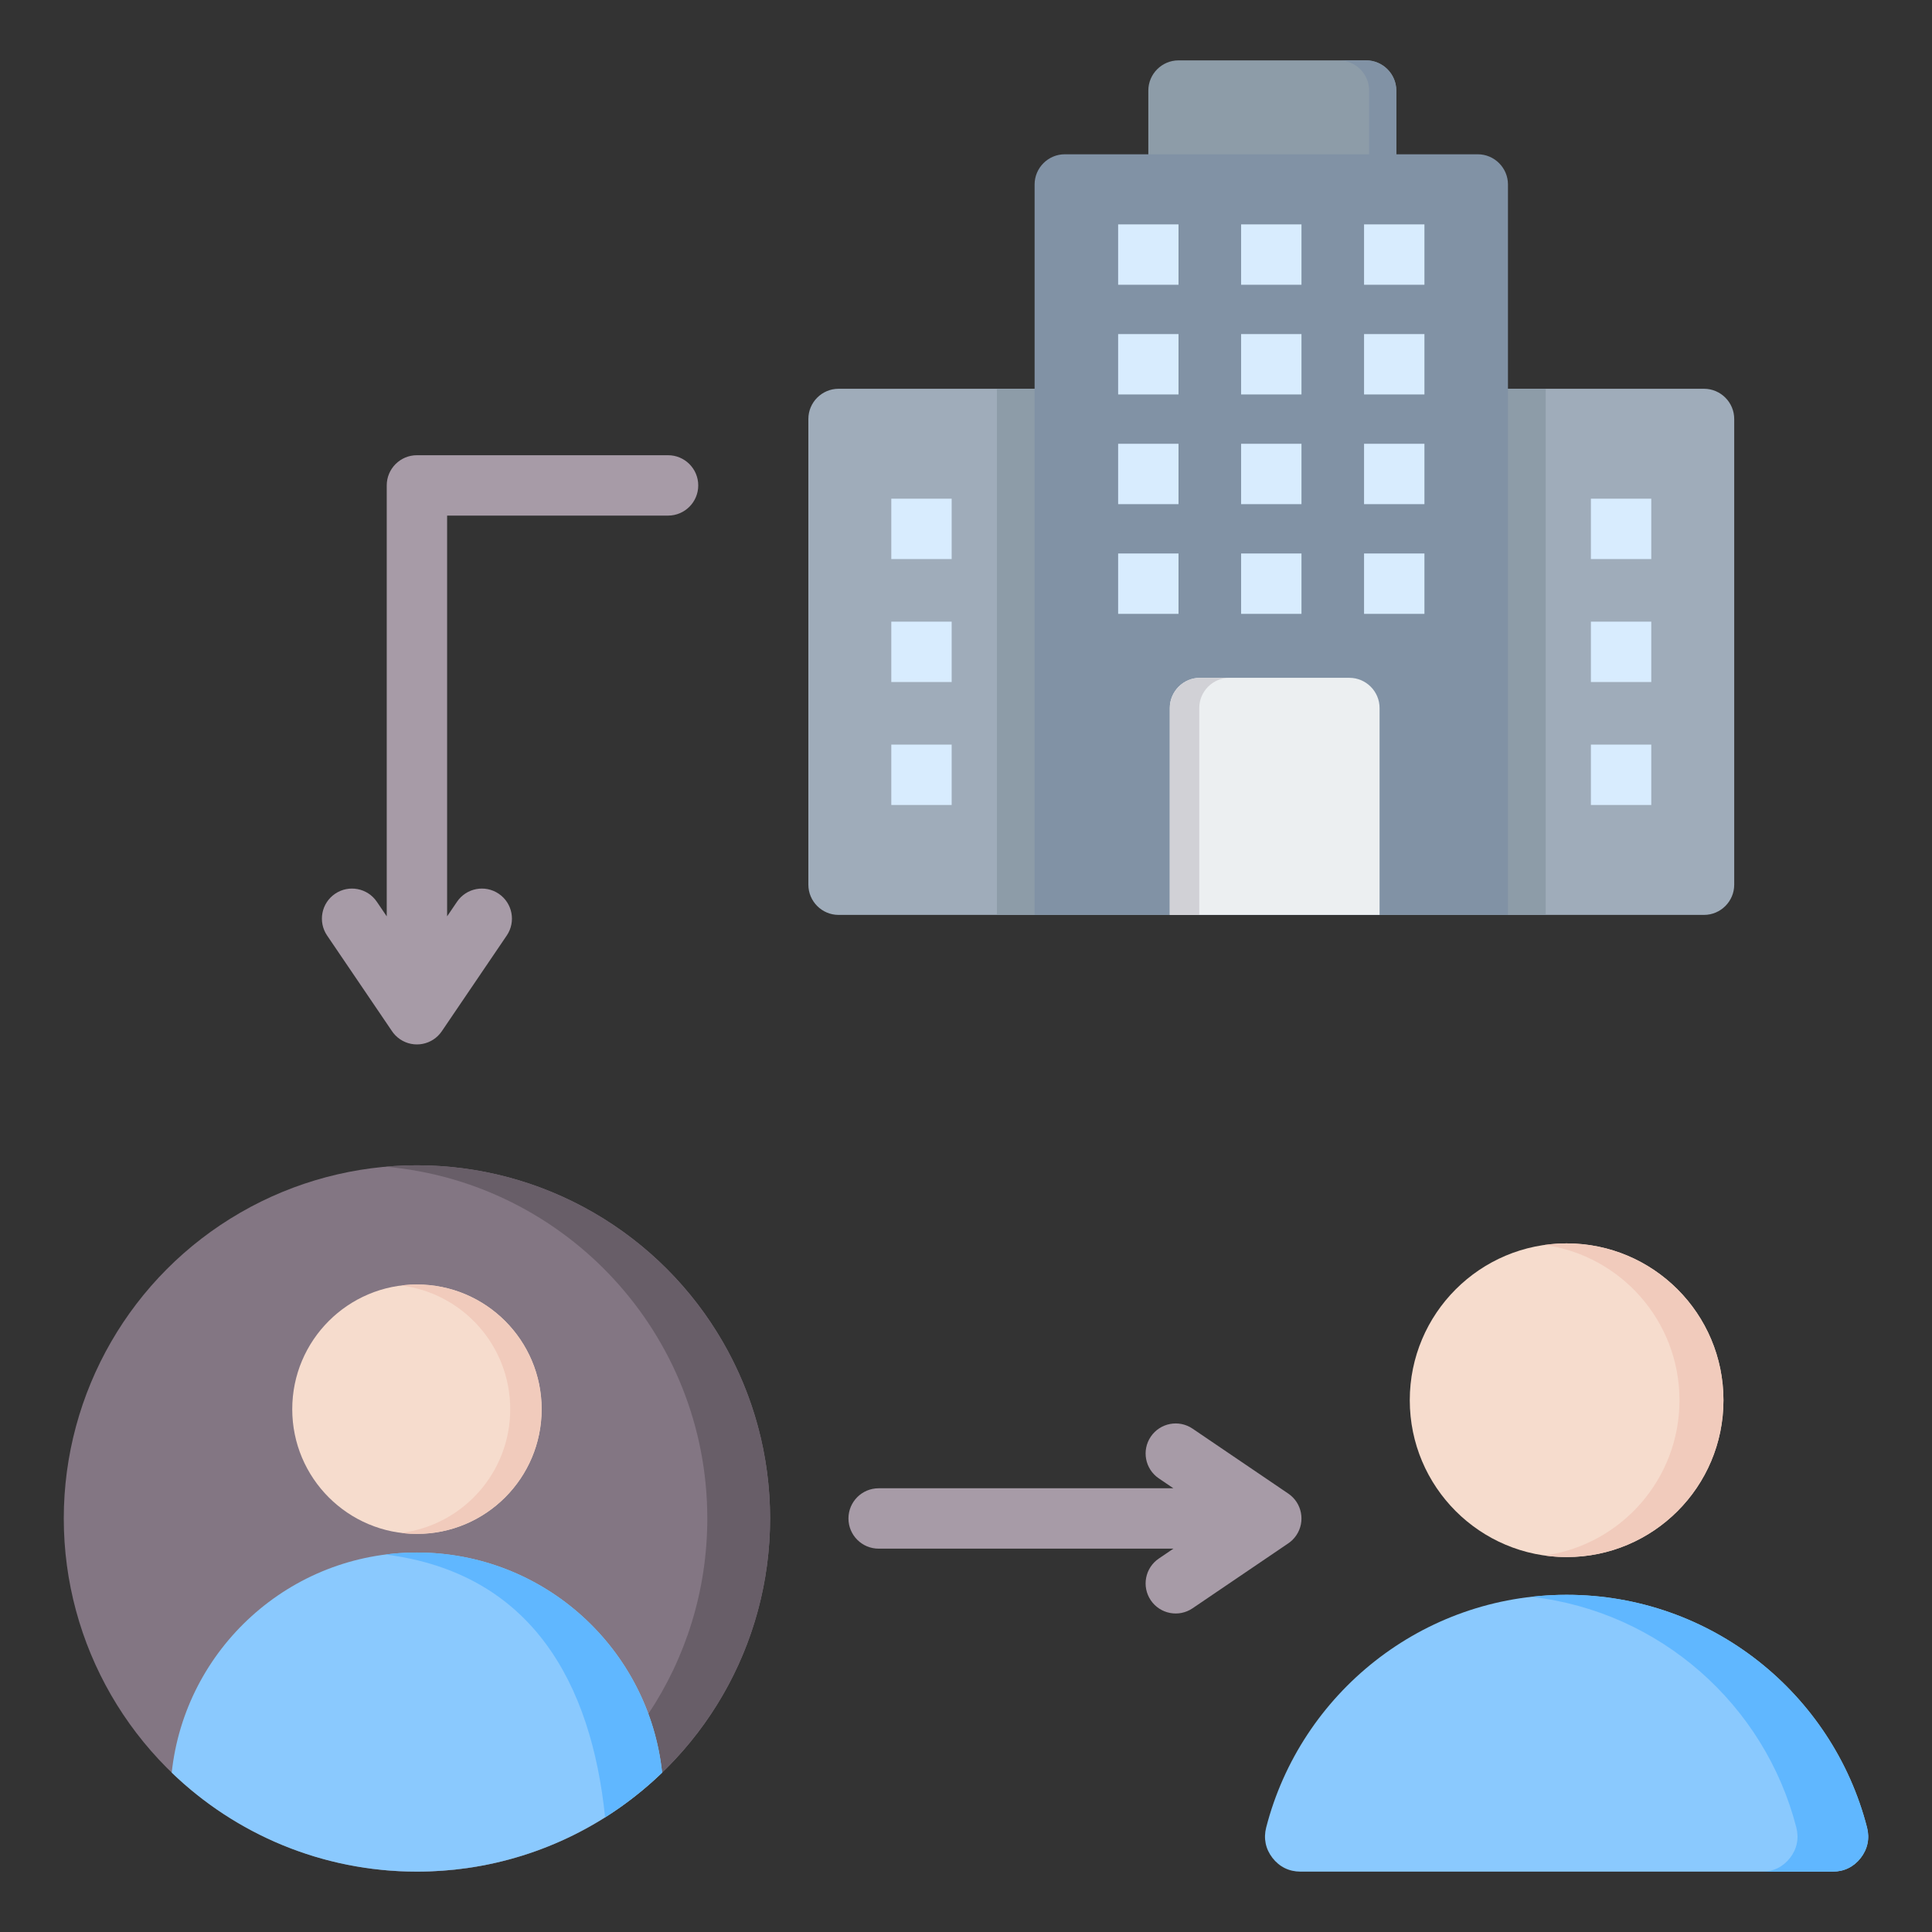 <svg id="Layer_1" enable-background="new 0 0 512 512" height="512" viewBox="0 0 512 512" width="512" xmlns="http://www.w3.org/2000/svg"><rect x="0" y="0" width="512" height="512" fill="#333333" stroke="none"/><g clip-rule="evenodd" fill-rule="evenodd"><path d="m177.042 120.64c4.418 0 8 3.582 8 8s-3.582 8-8 8h-58.551v106.202l2.621-3.863c2.468-3.641 7.421-4.593 11.062-2.125s4.593 7.421 2.125 11.062l-17.215 25.372c-2.468 3.641-7.421 4.593-11.062 2.125-.913-.618-1.657-1.393-2.22-2.265l-17.12-25.232c-2.468-3.641-1.517-8.595 2.125-11.062 3.641-2.468 8.595-1.516 11.062 2.125l2.621 3.864v-114.204c0-4.418 3.582-8 8-8h66.552zm55.807 289.77c-4.418 0-8-3.582-8-8s3.582-8 8-8h78.111l-3.863-2.621c-3.641-2.468-4.593-7.421-2.125-11.062s7.421-4.593 11.062-2.125l25.372 17.215c3.641 2.468 4.593 7.421 2.125 11.062-.618.913-1.394 1.656-2.265 2.22l-25.232 17.12c-3.641 2.468-8.595 1.516-11.062-2.125-2.468-3.641-1.517-8.595 2.125-11.062l3.864-2.621h-78.112z" fill="#a79ba7"/><g><path d="m312.318 67.462h49.715c4.4 0 8-3.6 8-8v-35.462c0-4.4-3.6-8-8-8h-49.715c-4.4 0-8 3.6-8 8v35.462c0 4.4 3.6 8 8 8z" fill="#8d9ca8"/><path d="m354.837 67.462h7.196c4.4 0 8-3.6 8-8v-35.462c0-4.4-3.6-8-8-8h-7.196c4.4 0 8 3.6 8 8v35.462c0 4.4-3.6 8-8 8z" fill="#8192a5"/><path d="m222.224 103.029h229.361c4.4 0 8 3.6 8 8v123.43c0 4.4-3.599 8-8 8h-229.361c-4.4 0-8-3.6-8-8v-123.43c0-4.4 3.599-8 8-8z" fill="#9facba"/><path d="m264.181 103.029h145.446v139.43h-145.446z" fill="#8d9ca8"/><path d="m252.202 132.158v16h-16v-16zm0 65.171v16h-16v-16zm0-32.585v16h-16v-16z" fill="#d8ecfe"/><path d="m437.605 132.158v16h-16v-16zm0 65.171v16h-16v-16zm0-32.585v16h-16v-16z" fill="#d8ecfe"/><path d="m282.18 40.887h109.447c4.4 0 8 3.6 8 8v193.572h-125.446v-193.572c0-4.401 3.599-8 7.999-8z" fill="#8192a5"/><path d="m296.319 59.462h16v16h-16zm0 87.217h16v16h-16zm65.17 0h16v16h-16zm-32.585 0h16v16h-16zm-32.585-29.073h16v16h-16zm65.17 0h16v16h-16zm-32.585 0h16v16h-16zm-32.585-29.072h16v16h-16zm65.17 0h16v16h-16zm-32.585 0h16v16h-16zm32.585-29.072h16v16h-16zm-32.585 0h16v16h-16z" fill="#d8ecfe"/><path d="m310.009 242.458h55.592v-54.829c0-4.4-3.6-8-8-8h-39.592c-4.4 0-8 3.6-8 8z" fill="#eceff1"/><path d="m310.009 242.458h7.806v-54.829c0-4.4 3.6-8 8-8h-7.806c-4.4 0-8 3.6-8 8z" fill="#d1d1d6"/></g><g><path d="m344.629 496h141.08c2.994 0 5.57-1.263 7.404-3.629s2.415-5.176 1.669-8.074c-9.125-35.457-41.309-61.657-79.614-61.657s-70.489 26.2-79.614 61.658c-.746 2.9-.165 5.708 1.669 8.074 1.835 2.365 4.412 3.628 7.406 3.628z" fill="#8ac9fe"/><path d="m485.709 496c2.994 0 5.571-1.263 7.405-3.629s2.415-5.176 1.669-8.074c-9.126-35.457-41.309-61.657-79.614-61.657-3.168 0-6.294.183-9.369.532 34.101 3.87 61.874 28.602 70.245 61.125.746 2.899.165 5.708-1.669 8.074s-4.411 3.629-7.405 3.629z" fill="#60b7ff"/><path d="m415.17 329.51c22.955 0 41.564 18.609 41.564 41.564s-18.609 41.564-41.564 41.564-41.564-18.609-41.564-41.564c-.001-22.955 18.608-41.564 41.564-41.564z" fill="#f6dccd"/><path d="m415.169 329.51c22.955 0 41.564 18.609 41.564 41.564s-18.609 41.564-41.564 41.564c-1.978 0-3.922-.141-5.826-.409 20.196-2.833 35.738-20.178 35.738-41.155 0-20.978-15.542-38.322-35.738-41.156 1.904-.267 3.849-.408 5.826-.408z" fill="#f1cbbc"/></g><g><circle cx="110.491" cy="402.41" fill="#837683" r="93.59"/><path d="m187.442 402.41c0 19.145-5.748 36.947-15.613 51.775-3.807 5.722-8.227 11.002-13.167 15.744-14.943 14.347-34.639 23.782-56.491 25.706 2.741.242 5.516.365 8.32.365 4.548 0 9.019-.324 13.393-.951.565-.081 1.128-.167 1.689-.258 44.518-7.212 78.508-45.827 78.508-92.381 0-51.688-41.901-93.59-93.59-93.59-2.804 0-5.579.123-8.319.365 47.791 4.209 85.27 44.34 85.27 93.225z" fill="#685e68"/><path d="m110.491 411.436c-33.714 0-61.469 25.545-64.984 58.325 16.834 16.246 39.742 26.239 64.984 26.239 4.548 0 9.019-.325 13.393-.951 19.905-2.853 37.786-11.971 51.586-25.29-3.509-32.788-31.26-58.323-64.979-58.323z" fill="#8ac9fe"/><path d="m102.173 411.96c38.904 4.944 54.581 34.381 58.186 69.658 5.441-3.434 10.504-7.412 15.112-11.859-3.509-32.787-31.261-58.323-64.979-58.323-2.819-.001-5.595.178-8.319.524z" fill="#60b7ff"/><circle cx="110.492" cy="373.451" fill="#f6dccd" r="33.045"/><path d="m135.217 373.451c0 16.841-12.598 30.739-28.885 32.785 1.362.171 2.751.259 4.16.259 18.25 0 33.045-14.794 33.045-33.044s-14.795-33.044-33.045-33.044c-1.409 0-2.797.088-4.16.259 16.287 2.045 28.885 15.944 28.885 32.785z" fill="#f1cbbc"/></g></g></svg>
